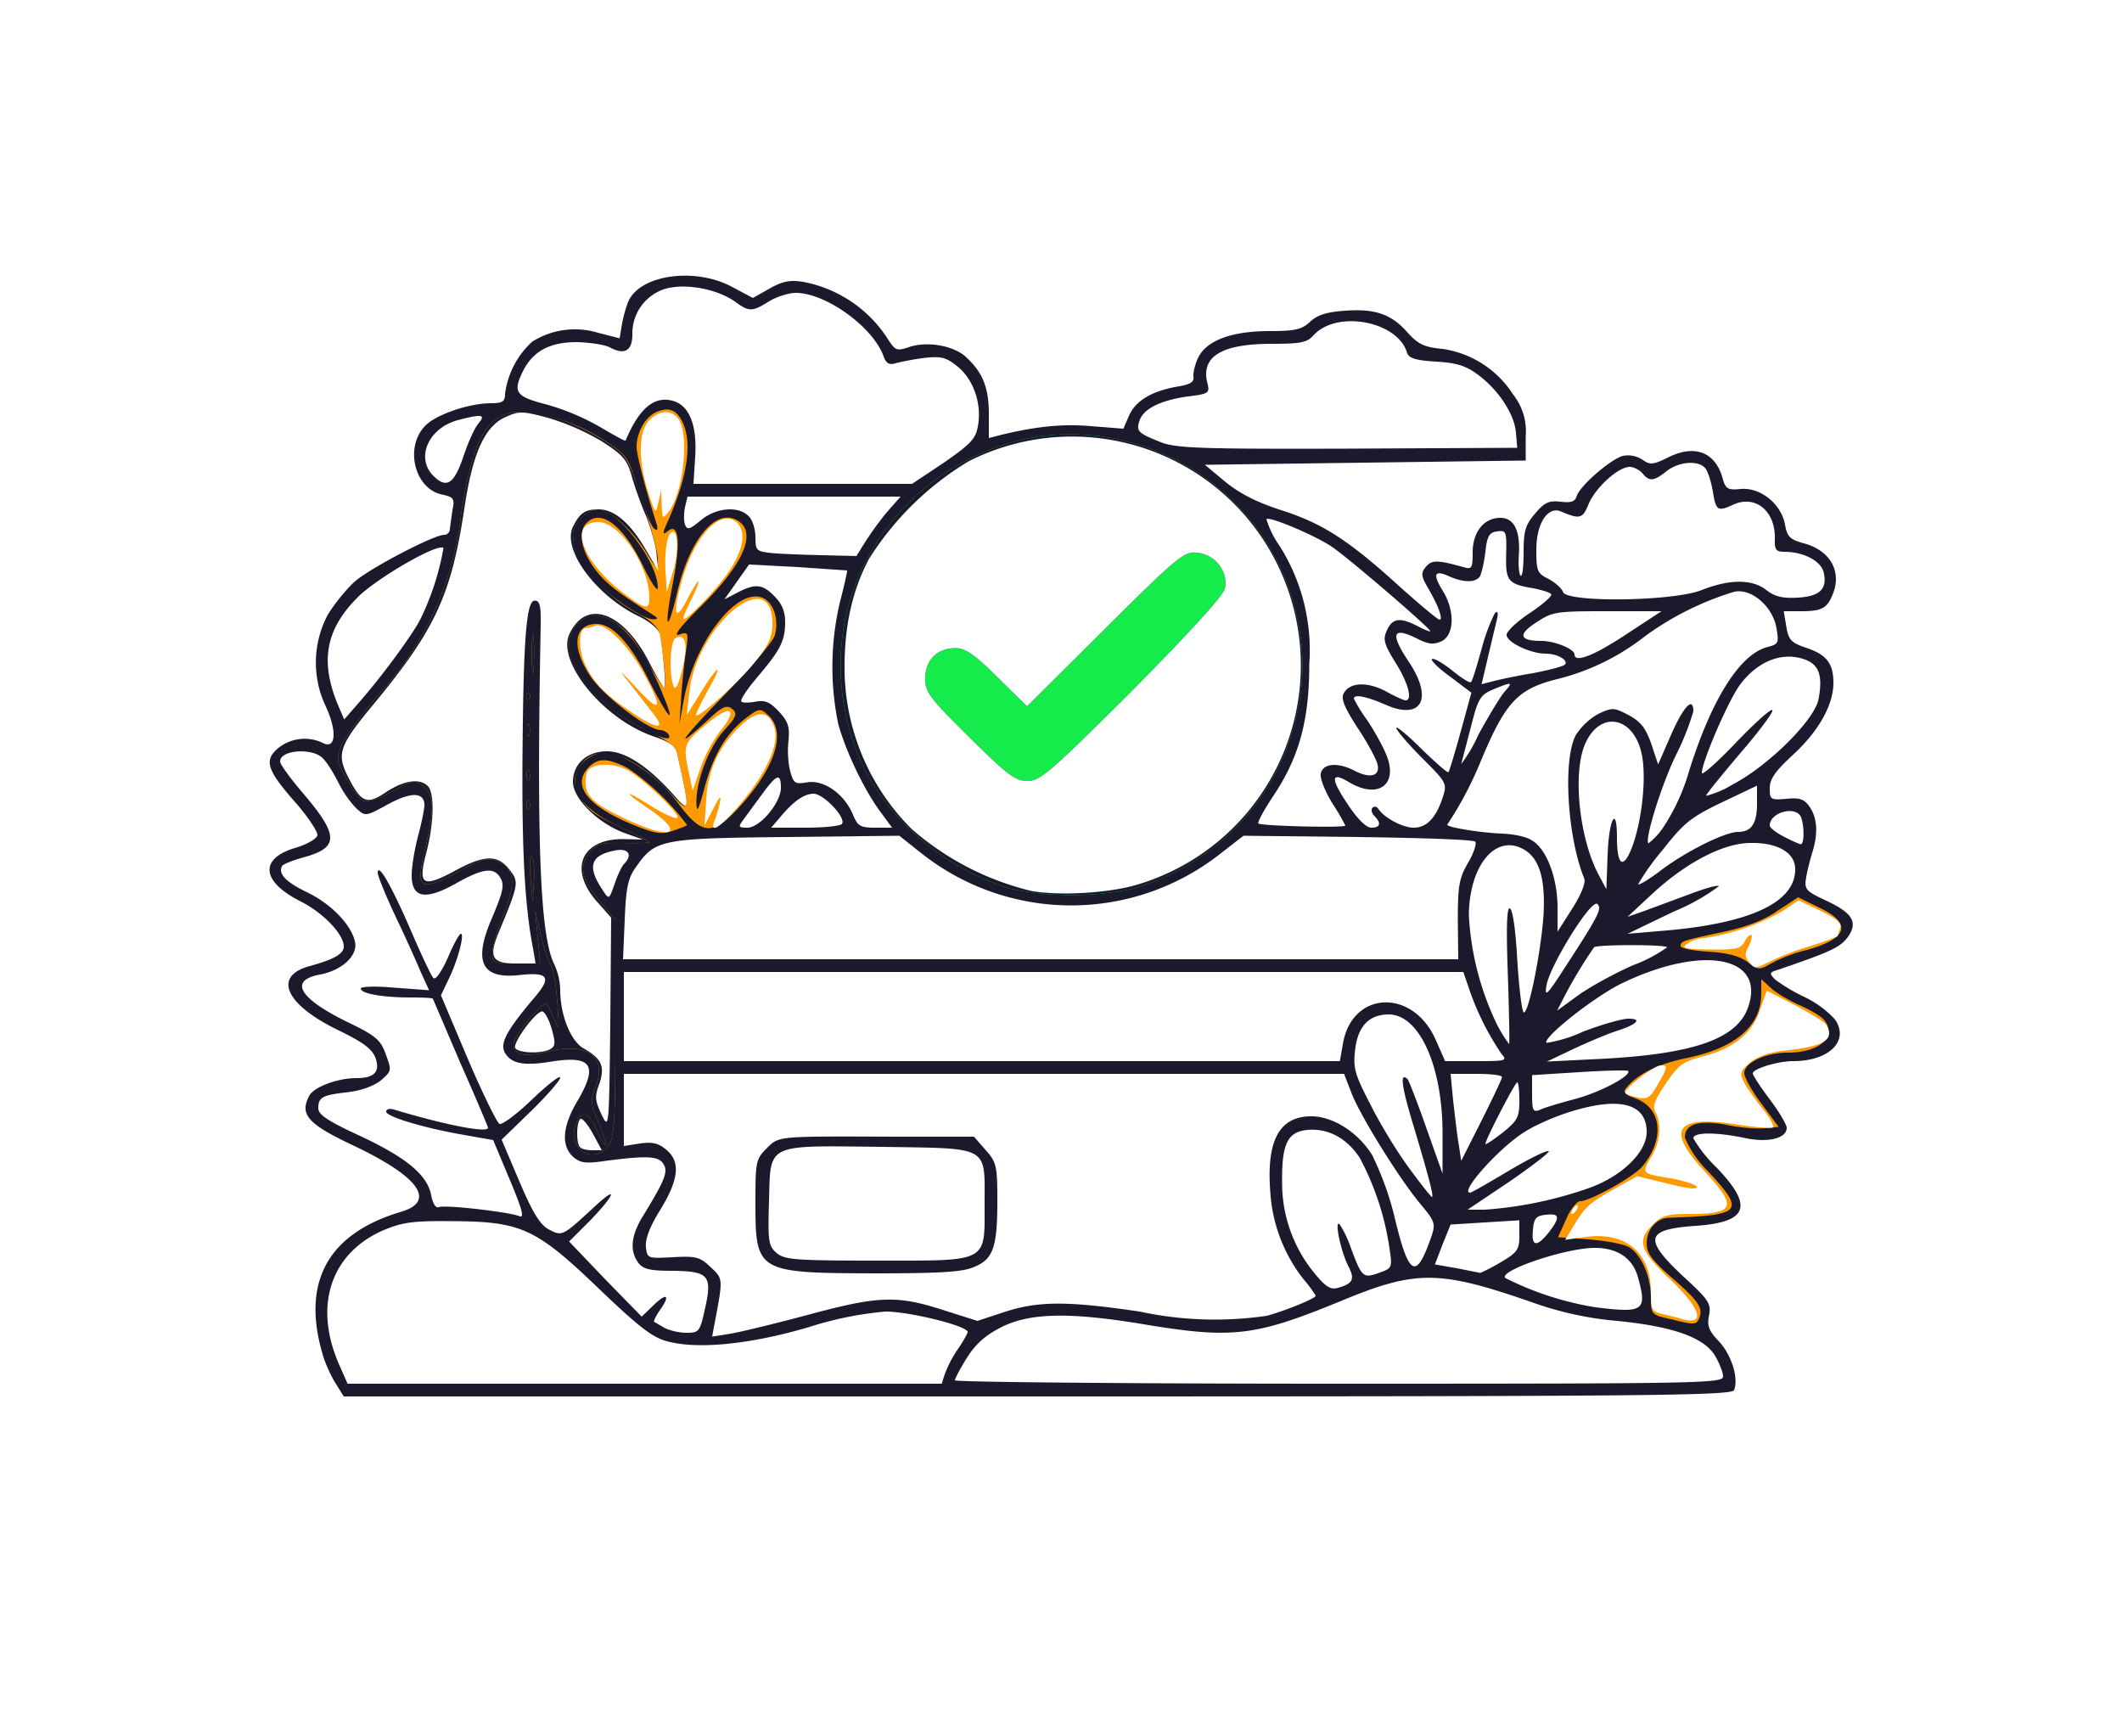 <svg viewBox="0 0 500 409" xmlns="http://www.w3.org/2000/svg"><rect x="0" y="0" width="500" height="409" fill="#808080" stroke="none"/><path d="M0 204.5V0h500v409H0V204.5z" fill="#1a1a2c"/><path d="M238.1 209.4a59 59 0 01-33.8-27 55.9 55.9 0 01-4.8-38.2 55.7 55.7 0 0145.4-41.4 54.8 54.8 0 0162 53.7 55.1 55.1 0 01-40.4 53 71.5 71.5 0 01-28.4-.1z" fill="#16eb4c"/><g fill="#1a1a2c"><path d="M0 204.5V0h500v409H0V204.5zm408.5 120.3c-1-4.6-3.2-8.6-5.4-9.8-1.5-.8-1.8-1.7-1.4-4.8.5-3.7.3-4.1-5.6-9.2-7.2-6.2-8.3-8.6-5.1-11.2 1.6-1.3 3.9-1.8 8.6-1.8 5.1 0 6.8-.4 8.4-2 1.1-1.1 2-2.5 2-3 0-.6-2.7-4-6.1-7.6-3.3-3.6-5.9-7-5.6-7.7.4-1.2 2.9-1.3 14.7-.6 8.2.5 8.8-1.1 3-8.3-3.9-5-4-5.2-2.3-6.9 1.1-1.1 4.6-2.2 9.3-2.8 5.1-.7 7.9-1.6 8.7-2.7 3-4.1.9-6.9-8.5-11.9-8.1-4.3-7.9-5.8.8-8.6 13.6-4.2 15.4-8.4 5.9-13.2l-5.6-2.8.9-4.7c2.1-10.9 2.1-12.9-.2-15.2-2.1-2.1-3.2-2.2-7.2-.5-1.5.6-1.8.1-1.8-3 0-3.2.7-4.3 4.7-7.9 6.4-5.6 10.3-12 10.3-16.9 0-5.3-1.4-7.5-5.8-8.6-3.4-1-3.8-1.5-4.8-5.6l-1-4.5h4.7c5.1 0 6.6-1.1 7.5-5.6.8-4-2.5-8.1-7.2-9-2-.4-3.7-1.2-3.9-1.8l-.9-3.8c-1-4.7-4.5-7-9.3-6.5-4.2.4-4.3.4-4.9-3-.8-4.5-4.3-6.7-9-6a14 14 0 00-5.3 2.1c-1.4 1.3-1.9 1.3-3.5 0-1.1-.8-3-1.4-4.3-1.4-2.6 0-9.9 6.1-10.8 9.1-.5 1.6-1.2 1.9-4 1.3-2.8-.5-3.8-.2-5.8 2-2.8 3.1-4 7.6-3.1 12.3.5 2.6.3 3.3-.9 3.3-1.3 0-1.7-1.4-1.9-6.2-.3-6.1-.4-6.3-3.2-6.6-3.8-.5-4.9.9-5.6 6.6-.5 5.1-.9 5.3-7.7 3.7-4.4-1-5.3 1.4-2.4 6.5 2.1 3.8 2.7 7 1.3 7-.4 0-4.8-3.7-9.7-8.2-13.3-12-20.6-16.4-33-19.8-2.3-.6-6.3-3.1-9.5-6l-5.5-5H359l.6-2.5c.8-3.2-1.9-10.5-5.3-14.6a25.9 25.9 0 00-15.5-8.3c-3.4-.2-5-1-7.8-3.8-6.4-6.4-15.8-7.4-21.9-2.3-2.5 2.2-3.9 2.5-10.4 2.5-11.2 0-16.7 2.9-16.7 8.9 0 2.6-.4 2.9-4.3 3.5-6 .9-10.6 4-11.3 7.5l-.6 2.9-10.2-.5c-7.7-.4-11.5-.2-15.8 1.1-7.9 2.3-8.1 2.2-7.4-1.8a17 17 0 00-4.9-15.4c-3.4-3.1-4.1-3.3-8.8-3-2.9.3-5.9.8-6.8 1.2-1.2.5-1.9-.1-2.9-2.4-2.8-6.7-14.4-14-22.3-14-1.6 0-4.5.9-6.3 2.1l-3.3 2-4.3-2.4c-7.9-4.5-18.2-4.2-22.5.7a18 18 0 00-2.8 6.6c-.7 4.1-.8 4.2-3.9 3.5-8.1-1.7-10.4-1.7-14.9.3a13.4 13.4 0 00-8.7 11.6l-.5 4.1-6.3.7c-10.5 1.2-15.8 5.7-14.8 12.7.7 4.4 3.2 7.1 6.9 7.1 2.8 0 2.9.2 2.3 3.1-.3 1.7-.6 4-.6 4.9 0 1.2-1.3 2.3-3.7 3.1a60 60 0 00-19.4 10.8 23.2 23.2 0 00-5.8 29.3c1.9 4 2.1 5.1 1.1 7.3-1 2.1-1.5 2.4-3.1 1.5-3.2-1.7-8.6-1.2-10.5.9-2.4 2.6-1.5 5 3.9 11.2 6.3 7 7.2 8.9 4.9 10.6-1 .7-2.4 1.3-3 1.3-2.3 0-6.3 2.2-6.9 3.8-.9 2.4 2.1 5.9 6.8 8 5 2.2 9.7 7.4 9.7 10.7 0 2.8-.9 3.5-7 5.5-3.4 1.1-4.6 2.1-4.8 3.8-.5 3.3 2.2 5.9 10.8 10.2 10.6 5.3 13.1 11.3 5.2 12.5-2.1.3-5.5 1.1-7.7 1.8-3.6 1.1-4 1.5-4 4.6 0 3.4.2 3.6 10.6 8.7 16.7 8.2 20.5 14.7 9.9 16.9-8.7 1.8-16 8.2-18.1 15.7a34.8 34.8 0 002.1 20.1l2.1 5.7h329.1l-.7-3.2z"/><path d="M81.6 326.3c-1.4-1.4-3.4-7-4.6-12.7a20.7 20.7 0 0112.5-24.2c9.5-4 26.2-3.5 36.4 1.2 4.5 2 8.2 4.9 15.2 12.2 5.5 5.5 11 10.3 13.4 11.3 8.8 3.9 17.9 3.3 37.2-2.5 12.3-3.7 18.4-4.1 27.8-1.6a42 42 0 018.8 2.9c.6.6.1 2.2-1.2 4a37.2 37.2 0 00-3.6 6.5L222 327h-69.8c-38.4 0-70.2-.3-70.6-.7zM224 325.8c0-2.8 6.5-11 10.7-13.5 6.4-3.7 14.6-4 33.8-1.3 20.9 3 28.1 2.6 40-2.4 18.3-7.7 19.4-8 29-8 8.2 0 10 .4 19.9 4.2a77 77 0 0023.8 5.7c8.9.9 14.3 2.1 17.5 3.6 4.7 2.3 8.3 6.9 8.3 10.7v2.2h-91.5c-68.9 0-91.5-.3-91.5-1.2z"/><path d="M155.1 312.8a70.8 70.8 0 01-13-11c-11.9-12.4-17.3-15.1-33.6-16.5-7-.5-7.5-.8-7.5-2.9 0-4.1-4.9-8.4-15.9-13.8-7.9-3.9-10.7-5.8-10.9-7.3-.4-2.7 1.7-3.9 8.3-4.8 5.6-.8 8.5-2.8 8.5-5.9-.1-3.4-3-6.2-10.5-9.9-11.7-5.8-13.4-9.7-5.1-11.8 5.6-1.4 8.1-3.9 7.2-7.3-.9-3.6-6-9.1-9.8-10.6-8.4-3.4-9-7-1.5-9.6 6.4-2.3 7-4.4 2.7-9.9l-5.9-7.8c-3.5-4.5-3.1-6.4 1.4-7.3 4.5-.8 7.1.8 9.9 6.4 1.3 2.6 3.4 5.6 4.6 6.7 2.1 1.9 2.2 1.9 7.5-.9 2.9-1.6 6-2.6 6.9-2.3 2 .8 2.1 5.5.1 14.1-.8 3.5-1.2 7.1-.9 8 1 2.5 5.7 1.9 10.5-1.4 9.8-6.6 13.8-1.9 8.4 9.8-4.6 9.9-3.3 12.2 6.7 12.2 5 0 6.8.4 6.8 1.3a31 31 0 01-5.5 7.7c-8.6 9.9-7.3 12.6 5.2 11.5 6.8-.6 8.1-.5 9.3 1 1.2 1.5 1 2.5-1.9 8.1-6.7 12.8-3.2 16.7 12 13.2 4.9-1.1 5.2-1.1 7.1 1.1 2.2 2.9 1.8 4.8-2.7 11.6-4.5 6.7-5 9-3 12.1 1.6 2.4 2 2.5 7.4 1.9 4.8-.5 6.1-.3 8.1 1.3 2.4 1.9 2.4 2 .9 8.3-1.3 6-1.6 6.4-4.4 6.7-1.7.1-5-.8-7.4-2z"/><path d="M167.4 312.4c.4-1.6.9-4.9 1.2-7.4.8-6.1-.8-7.4-10-8-6.9-.5-7.1-.6-7.4-3.3-.3-2.1.8-4.6 3.7-8.9 4.5-6.7 5.1-10.6 2.1-13.3-1.5-1.3-3-1.6-6.5-1.3l-4.6.6.3-9.2.3-9.1 85.2-.3 85.1-.2 3.2 6.7c5 10.8 16.8 28.3 19.1 28.3.5 0-1.3-2.8-3.9-6.2a110.6 110.6 0 01-15.7-26.7c-4.2-12.8 6-21.2 14.7-11.9 4.5 4.8 6.3 12.4 6.3 27 0 7.1.3 12.8.8 12.8 1.1 0 1.2-16.2.1-25.2l-.6-4.7 7.9-.4 7.8-.3-8-.2-8-.2-2.3-5.1c-3.5-7.5-10.6-10.9-16.3-7.9-2.5 1.4-4.9 6.2-4.9 10v3H145.9l.3-11.2.3-11.3 99.3-.3 99.2-.2.9 2.2 3.1 7.9c2 5.4 7.9 13.6 8 11.3 0-.6-.7-1.7-1.6-2.5-4.2-3.5-9.6-19.9-9.8-29.8-.1-9.1 2.5-15.8 7-17.7 4.1-1.7 7.6-.6 10.1 3.3 2.8 4.3 2.3 18.2-1 30.4-2.8 10-3.4 13.7-1.8 10.9 1.9-3.3 6.1-24.4 6.1-30.6 0-11.4-3.8-16.6-12.1-16.3a40 40 0 01-9.8-1.3c-4.9-1.3-5.2-1.5-3.5-2.8.9-.8 4.4-7.1 7.6-14 7.2-15.1 9.3-17.5 16.5-19.1a50 50 0 0021.5-10c17.4-11.5 25.4-13.6 30.2-7.8 1.6 1.9 2.6 4.3 2.6 6.3 0 2.9-.7 3.7-4.8 6.3-3.9 2.4-5.5 4.4-8.9 10.9-4.1 7.8-9 22-8 23 .3.3 1.7-3.2 3.2-7.8 6.4-19.3 12.3-26.8 21.3-26.8 10.2 0 11 9.6 1.6 20-4.5 5-9.8 8.7-19.1 13.5-3.7 1.9-6 3.5-5.1 3.5.9 0 4.6-1.6 8.2-3.5 3.7-1.9 6.8-3.5 7.1-3.5.7 0 .6 7-.1 9.8-.4 1.4-1.6 2.4-3.3 2.8a34 34 0 00-14 5.2 110.4 110.4 0 00-18.1 15.5c0 .4 3.7-2.4 8.3-6.2 11.5-9.7 18.2-13.1 25.8-13.1 5 0 6.4.4 8.4 2.5 1.4 1.3 2.5 3.1 2.5 4 0 9.2-15.5 15.5-37.9 15.5-7 0-9.2.3-8.4 1.1.7.7 4 1 8.7.7 5.3-.2 7.6 0 7.6.8 0 1.7-1.9 2.9-7.4 4.8a61.4 61.4 0 00-21.6 14.2c-6.2 6.7-4.7 6.7 2.2-.1a50.8 50.8 0 0134-15.5c8.8 0 11.8 2 11.8 7.8 0 4.8-2.2 8.4-6.8 11-5.4 3-10.9 4-28.7 5.2-20.9 1.4-18.9.6-18.6 7.6l.2 5.9-6.6 5.8a28.3 28.3 0 00-6.5 7.2c0 .8 1.8-.5 4.1-3a40 40 0 0129.2-13.6c7-.1 9.7 1.7 9.7 6.7 0 9-16.8 17.5-37.7 19.1-4.5.3-8 .9-7.8 1.3.2.4 3.9.5 8 .2l7.6-.5-.3 4.4c-.3 3.9-.7 4.6-4.3 6.7-3.4 1.9-4.8 2.2-9.5 1.6-3-.3-7.5-.6-10-.5l-4.6.1-1.6-8.6c-1.9-10.2-6.7-20.5-10.8-23.4a17.9 17.9 0 00-6.4-2.7c-9-1.4-12.1 2.9-11.4 16.2.5 8.6 3.5 16.3 8.5 21.7 1.4 1.4 2.2 3.1 1.9 3.7-.4.5-3.2 2-6.4 3.2-7.6 3-21.7 3-41 0-15.4-2.3-21.6-2-28.3 1.5-3.1 1.5-3.6 1.5-12.1-1.1a50.6 50.6 0 00-34.3 1.5c-5.5 1.7-12.7 3.4-15.9 3.7l-5.9.6.7-2.9zm64.1-15.9c2.3-2.2 2.5-3.1 2.5-12.9v-10.4l-3.1-2.7-3.2-2.6-22.4.3c-27.8.4-26.3-.5-26.3 15.8 0 15.6-1.1 15 27.7 15h22.4l2.4-2.5zM376 206.7c-5.3-11.2-6.5-27.2-2.6-33.2 3.6-5.5 11.4-4.8 13.6 1.1 2.4 6.1.7 20.1-3.4 29.7-.9 2-1.4 3.7-1.1 3.7 1.3 0 5.3-10.9 6.5-17.5 2.3-13-1.5-22.5-9-22.5-3.7 0-7.6 3.3-9.1 7.7-2 6.1-1.3 17.3 1.6 26 2.2 6.5 4.8 11.3 6.1 11.3.2 0-1-2.8-2.6-6.3z"/><path d="M185 297.3c-4.4-1.7-5-3.3-5-13.5 0-14.5-1.3-13.8 26.5-13.8 27.7 0 26.5-.6 26.5 13.4 0 14.6 1 14.1-25.2 14.3-11.7.1-22-.1-22.8-.4zM393.3 310.8c-4-.8-4.3-1.2-4.3-4.1 0-5.5-2-10.6-4.7-12.5-1.7-1-5.5-1.9-10-2.2l-7.2-.5 1.8-4c1.5-3.4 2.6-4.3 7.1-5.9 3-1.1 7.1-3.7 9.6-6.1 3.9-3.7 4.4-4.7 4.4-8.6 0-5.5-.8-6.7-5.2-8.3l-3.6-1.2 4-3.4c3-2.5 5.6-3.6 9.7-4.2 8.6-1.3 15.8-5.2 18.1-9.8 1.1-2.2 2-5.1 2-6.6 0-2.5.1-2.6 1.8-1.2.9.9 3.7 2.6 6.2 3.8 6.1 3 8 4.9 8 7.7s-3.2 4.3-9 4.3c-6.3 0-10.9 2.4-11 5.6 0 .6 1.9 3.5 4.2 6.4 4.7 5.9 4.1 7.4-2.7 6.2a66 66 0 00-9.5-.7c-4.9 0-5.5.2-5.8 2.3-.2 1.6 1.2 3.9 5.2 8 3.1 3.3 5.6 6.6 5.6 7.5 0 2.5-3.3 3.7-10.3 3.7-4.9 0-6.8.4-8 1.8-3.2 3.5-2.1 6.2 4.9 12.7 4.6 4.3 6.5 6.7 6.2 8.1-.4 2.3-1.9 2.5-7.5 1.2z"/><path d="M372.5 308.3c-3.7-.8-12-3.6-16.5-5.5l-4.5-2 4.5-2.3c2.5-1.2 7.7-3 11.7-4 11.5-2.8 17.6-.6 19.3 7 1.5 6.6.8 7.5-6.3 7.4-3.4-.1-7.1-.3-8.2-.6zM310 301.3c-10.2-11.6-12.3-33.7-3.5-35.9 9.3-2.3 17.5 7.6 21.1 25.4.9 4.6 1.4 8.4 1.3 8.5l-6.4 2.3-7.6 2.8c-1.1.5-2.6-.4-4.9-3.1zM360 290.7c0-4.6 1.1-5.6 6.3-5.7 3.3 0-.1 6.7-4.5 9.1-1.6.9-1.8.5-1.8-3.4zM136 270.5c-1.7-2-.7-6.4 2.5-11 2.4-3.7 3.2-7.9 1.7-10.1-1.3-1.9-5.6-2.4-11.4-1.3-4.5.9-6.1.9-7.3-.1-1.9-1.6-.7-3.9 5.1-10.2 2.8-3 4.4-5.6 4.4-7.3 0-2.8-.2-2.8-7.6-2.5-3.6.1-5.6-.3-6.7-1.4-1.7-1.8-1.7-1.8 2-11.8 2.5-6.4 2.5-6.8.9-9.3-2.3-3.5-6.7-3.3-12.8.6-7.8 5-9.1 3.2-6.2-8.6 1.8-7.1 1.3-10.9-1.5-12.5-1.5-.7-3.2-.3-7.5 2l-5.5 3-1.9-2.1a26.2 26.2 0 01-3.7-5.9c-1.7-3.9-1.7-3.9.8-8.2 1.4-2.4 4.9-7 7.8-10.3a76.7 76.7 0 0019.4-42.3c2.5-16.6 4.6-21.2 10.8-23.7 3.7-1.5 4.4-1.5 10.7.4a67 67 0 0112.7 6c5.4 3.6 6 4.5 7.3 9.3 1.6 6.4 3.9 12.2 4.6 11.5.3-.2-.7-4-2.2-8.3-3.1-9.4-2.9-15.8.6-18.6 5-4.1 9-.6 9 7.8 0 5-1 8.6-4.5 16.9-1.3 3.1-1.4 3.7-.3 2.7 3.2-2.6 3.6 1.5 1.3 12.7-.9 4-1.4 7.9-1.2 8.5.2.6 1.1-2.2 2-6.2 2.1-9 4.2-13.6 7.5-16.2 3-2.4 7.7-2.6 8.6-.4 2 5.1-2 12.1-11.8 21-3.6 3.3-5.2 5.3-4 5 2.9-.9 3.7 2.3 1.8 7.6-.8 2.2-1.3 6.1-1.3 8.7l.1 4.6.9-6c1.1-7.6 4.7-15 9.6-19.6 5-4.8 7.6-5.6 10.2-3 4.8 4.8 1.8 10.9-11.7 24-7.9 7.6-9.1 9.7-1.5 2.7 2.7-2.4 3.5-2.7 4.7-1.6 1.4 1.1 1.1 1.7-1.9 5.3a29 29 0 00-6.4 17.1c.1 2.2.5 1.2 1.5-3.1 1.4-6.6 3.1-10 7.3-14.6 3.6-4 5.7-5 8-3.8 4.9 2.7 2.4 11.9-6 21.8-6.4 7.6-8.3 7.4-17.3-2.3-7.8-8.2-12.9-11-17.5-9.2-3.2 1.2-4.1 2.5-4.1 6.4 0 4.1 4.9 8.5 11.9 10.9 6.4 2.1 6.8 4 .7 3.1-10.4-1.6-13.8 4.9-7.1 13.7l3.5 4.6v26.3c0 19.2-.3 26.7-1.2 27.6-1.7 1.7-6.3 1.5-7.8-.3zm21.5-97.5a45.8 45.8 0 01-18.5-13.1c-4.8-6.7-3.8-12.9 2-12.9 3.6 0 7.9 4.9 12.9 14.5 2.3 4.4 3.9 6.9 3.5 5.5a59.2 59.2 0 00-10.1-18.2c-4.3-4.1-7.7-4.5-10.7-1.4-1.5 1.4-2.6 3.3-2.6 4.2 0 3.4 4.2 10.4 8.3 14 5.5 4.7 17 10.4 15.2 7.4zm-2.5-27.5a16 16 0 00-4-2.5c-12.6-6.4-19.6-21-10-21 3.7 0 9.3 6.4 11.7 13.4 1 2.9 1.9 4.4 2.1 3.4.8-4.1-6.8-16.1-11.5-17.9-3-1.1-6.9.4-7.8 3.1-1.1 3.6 2.2 10.6 7.1 14.9 5.3 4.6 12.4 8.4 12.4 6.6zM360 258c0-3.2.5-5.2 1.3-5.4.6-.3 6.6-.7 13.2-1l12-.5-4 3.4a18 18 0 01-8 4.1c-2.2.3-6.2 1.5-9 2.5a62 62 0 01-5.2 1.9c-.2 0-.3-2.3-.3-5zM412.2 227.5c-2.6-2.7-9.2-4.1-14.2-3-2.5.5-3.1.4-2.8-.6.6-1.9 4.7-3.9 7.9-3.9 3.8 0 11.9-2.9 16.4-6l4-2.6 5.2 2.2c2.8 1.3 5.4 2.8 5.9 3.5 1.2 1.9-3.9 5.5-10.3 7.4-3.2.9-6.7 2.5-7.8 3.5-2 1.8-2.1 1.8-4.3-.5z"/><path d="M146 218.7c0-10.3 2.5-16 8.6-19.4 3.8-2.2 4.8-2.3 31.2-2.3h27.3l5.2 3.9a53 53 0 0034.2 11.5 53 53 0 0034.2-11.5l5.2-3.9h27.3c15 0 27.9.4 28.6.9 1.1.7.9 1.7-1 5.2-2 3.8-2.3 5.8-2.3 14.2l.1 9.7H146v-8.3z"/><path d="M141.1 209.6c-3.9-6.2-2-9.6 5.2-9.6h3.4l-2.3 4.7a22 22 0 00-2.4 6.5c0 2.8-1.6 2.2-3.9-1.6zM238.1 209.4a59 59 0 01-33.8-27 55.9 55.9 0 01-4.8-38.2 55.7 55.7 0 0145.4-41.4 54.8 54.8 0 0162 53.7 55.1 55.1 0 01-40.4 53 71.5 71.5 0 01-28.4-.1zm28.6-46.6c13.9-14.1 21.4-22.3 21.9-24.1.9-4-2.2-8.1-6.6-8.5-3-.3-4.5.9-21.6 17.9L242 166.4l-6.9-6.8c-5.6-5.5-7.6-6.9-10-6.9-4.3 0-7.1 2.8-7.1 7.2 0 3.2 1.1 4.6 10.4 13.8 9 8.9 10.8 10.3 13.7 10.3 3 0 5.4-2.1 24.6-21.2zM420.2 198c-4.6-2.5-4.7-2.6-2.8-5.5 3.3-5 9.2-2.1 8.4 4.2-.4 3.3-1.4 3.5-5.6 1.3zM148.5 194.4c-9.4-3.7-13.8-9.9-9.9-13.8 3.7-3.8 9.4-1.4 17.9 7.5l6 6.3-3 1.2c-3.8 1.7-3.9 1.7-11-1.2zM173 194.4c0-.4 1.6-2.4 3.5-4.6 2-2.1 4.1-5 4.7-6.4 1.5-3.3 2.6-3 3.4 1.1.9 4.8-3.5 10.3-8.3 10.4-1.8.1-3.3-.2-3.3-.5zM185.2 190.5c2.6-2.5 5.4-4.5 6.2-4.5 2.3 0 7.6 5 7.6 7.1 0 1.7-.8 1.9-9.2 1.9h-9.3l4.7-4.5z"/><path d="M200.4 192.5c-.3-1.4-2-3.7-3.7-5.1-2.5-2.1-3.7-2.5-6.8-2-3.6.6-3.8.4-4.5-2.7-.4-1.7-.7-5.3-.5-7.9.3-6.3-2.4-9.3-7.5-8.3-5 .9-5.2-1.3-.4-6.3 7.1-7.5 8.9-13.6 5.6-18.6-2.9-4.5-7-3.6-13.3 2.9-2.9 3-5.6 5.5-5.8 5.5-1.6 0 .1-3.1 3.5-6.5 2.2-2.2 5.2-5.7 6.7-7.8l2.6-3.8 12.1.7 12.4.9c.2.2-.7 3.5-1.9 7.5a44.7 44.7 0 00-1.7 18.3 47.1 47.1 0 009.4 29.3l4.4 6.4h-5c-4.5 0-5-.3-5.6-2.5zM297.4 190.1a55.8 55.8 0 004.5-59 76.7 76.7 0 00-4.5-7.8c-1.5-2.2-1.5-2.3.2-2.3 2.9.1 12.5 4.3 17.4 7.7 5.2 3.6 24.2 20.5 23.6 21-.2.2-2.2-.4-4.5-1.3-7.6-3-9.4.7-4.1 8.6 5 7.5 3.7 10.4-3 7-4.8-2.4-9.3-2.3-9.8.2-.2.9 1.5 4.3 3.6 7.6 3.7 5.4 4.6 7.7 4.3 11-.1 1.7-2.6 1.5-6.7-.7-6.8-3.7-8.5 0-3.4 7.4 1.7 2.4 3 4.6 3 4.9 0 .3-5.4.6-12.1.6h-12.1l3.6-4.9z"/><path d="M316.6 189.3c-2-3.2-3.6-6.1-3.6-6.5 0-1.3 2.4-.9 6.4 1.2 3 1.5 4.3 1.7 5.9.9 2.8-1.6 1.7-6.4-3.2-14-5.4-8.3-4.3-9.9 4.3-5.8 2.4 1.2 5.1 1.9 6 1.6 2.2-.9 2-5.6-.5-9.2-2.6-3.9-4.1-7.4-3.4-8.5.3-.5 2.5-.2 4.9.7 2.4.9 5 1.3 5.9 1 3-1.1 3.1-5.3.3-10.6-1.4-2.8-2.2-5.2-1.7-5.5.4-.3 2.4 0 4.3.6 5.1 1.5 6.8.6 6.8-3.7 0-4.6 1.5-7.5 4-7.5 2.3 0 3.3 2.8 2.5 7.2-.7 4.4.3 5.7 5.6 6.6 6.2 1.1 6.2 3.2-.1 7.1-6.2 3.8-6.4 6.2-.5 7.4 7.2 1.5 9 2.2 9 3.7 0 .9-1.9 1.9-5.3 2.6-8.2 1.9-11.3 5.7-18.7 23.4-1.5 3.6-4.1 8-5.8 9.8-3 3.1-3.3 3.2-11.3 3.2h-8.2l-3.6-5.7zM78.8 165.3c-4.5-10.3-1.8-20 7.7-27.8 4.8-3.9 18-10.4 19-9.3.9.8-2.6 11.1-6.1 17.9a127.2 127.2 0 01-18 23.9 15 15 0 01-2.6-4.7z"/><path d="M370.9 154.9c-1-1.4-3.4-2.4-7.4-3.2-3.3-.7-5.9-1.6-5.9-2.2.1-.5 2.2-2.3 4.7-3.8 4.4-2.7 4.8-2.8 17.8-2.5l13.2.3-8.4 5.6c-12.2 8.2-12.4 8.3-14 5.8zM376.1 141.3c-5.1-.3-7.8-.9-8.5-1.9-.6-.8-2.3-2-3.6-2.7-2.1-1-2.5-2.1-2.8-6.2-.3-6.3 1.5-9.9 5.1-10.3 1.6-.2 3.5.2 4.2.8 1.2 1 1.7.7 2.5-1.6 1.4-3.6 5.8-8.3 8.8-9.5 1.7-.7 3.2-.4 5.2.8 2.7 1.5 3.1 1.5 4.7.1 2.5-2.2 7-3 9.3-1.8 1.2.6 2.5 2.9 3.1 5.6.9 3.3 1.6 4.4 2.6 4 5-1.9 6.3-1.8 9.3 1.2 2.2 2.2 3 4 3 6.5 0 3.1.3 3.4 3.1 3.5 4.9.1 7.9 2.7 7.9 6.7 0 3.9-1.5 5-7 5.4-2.5.1-4.5-.5-6.4-2-3.6-2.8-9.7-2.8-16.1 0-4.8 2.1-6.2 2.2-24.4 1.4zM185.5 131.3c-7.8-.7-8.5-1-8.5-4.7s-2.1-6.6-4.8-6.6c-2.3 0-8.1 3.7-8.8 5.5-1 2.5-2.3 1.7-2.9-1.9-.4-1.9-.2-4.3.4-5.5 1.1-2.1 1.8-2.1 26.6-2.1 14 0 25.5.4 25.5.8 0 .5-1 1.7-2.1 2.8-1.2 1-3.7 4.3-5.6 7.2l-3.4 5.2-6.2-.2-10.2-.5zM103.1 113.7c-4.5-2.2-4.7-9.1-.4-12.9 1.8-1.7 11.3-4.1 12.2-3.2.2.2-.4 1.3-1.4 2.4a32 32 0 00-3.9 8.1 20.6 20.6 0 01-3.1 6.6c-.6.1-2.1-.3-3.4-1zM163.2 107.6c.2-9-1.6-12.6-6.3-12.6-3.6 0-7.9 4.2-7.9 7.6 0 3.1-.9 3-6.7-.6-5.5-3.4-15.1-7-18.8-7-1.8 0-2.5-.5-2.5-2 0-3.9 2.9-9 6.2-11 4-2.4 12.2-2.7 17.3-.6 3.4 1.4 3.5 1.4 3.5-.7 0-1.2.5-3.9 1.1-6 2.1-7.8 12.6-10.1 22.6-5l5.3 2.6 4.6-2.2c4.1-2.1 5-2.2 9.2-1.1 2.6.6 6.1 2 7.9 3.1 4.1 2.6 9.1 8.3 9.9 11.4.7 2.9 1 2.9 4.4 1 8.5-4.9 18 2.1 18 13.2 0 6.1-.7 7-10.5 13.4l-6 3.9h-51.4l.1-7.4zM272.5 104.7c-2.7-1.2-5.2-2.2-5.4-2.4-.2-.1.2-1.6.9-3.2 1.4-3.4 5.4-5.6 12.2-6.5 4.6-.7 4.7-.8 3.6-3.2-1-2.2-.8-2.9 2-5.7 3.1-3.1 3.6-3.2 12.3-3.4 8-.2 9.3-.5 12-2.8 5.9-4.9 18.4-2.4 21.4 4.3.8 1.9 1.8 2.2 6 2.2 9.7 0 20.5 10.2 20.5 19.2v3.8l-40.2-.1c-38.7-.1-40.5-.2-45.3-2.2z"/></g><g fill="#f90"><path d="M393.3 310.7c-4.1-.9-4.3-1.1-4.3-4.9 0-5.1-2.3-10.3-5.2-12-1.2-.7-5.5-1.5-9.5-1.8l-7.2-.5 1.9-4.2c1-2.4 2.6-4.3 3.3-4.3 2.4 0 12.7-5.8 14.7-8.2 5.3-6.4 4.6-13.7-1.6-16-2.6-.9-3.1-1.5-2.2-2.5 2.7-3.3 7.4-5.6 14.1-7 11.7-2.4 17.7-7.6 17.7-15.2v-3.4l2.3 2.1c1.2 1.1 4.2 2.9 6.7 4s5.1 2.6 5.8 3.5c3.2 3.9-1 7.7-8.6 7.7-5.2 0-10.2 2.4-10.2 4.8 0 1 1.8 4.3 4.1 7.3l4 5.4-3.3.3c-1.8.2-5.9-.1-9-.8-6.5-1.2-9.8-.2-9.8 3a24 24 0 005.5 8c8.8 9.5 8.1 10.3-9.2 10.9-3 .1-5.3 2.7-5.3 6.1 0 2.2 1.3 4 5.9 8 6.3 5.5 7.4 7.1 6.5 9.5-.7 1.7-1.1 1.7-7.1.2zM135.8 269.5c-.8-1.9-.8-3.1.1-5.1 1.4-3.1 3.1-2.2 5.1 2.7.7 1.6 1.4 2.8 1.7 2.6.2-.2-.6-2.6-1.7-5.3-1.7-3.8-1.9-5.3-1.1-7.2 3.7-8.1-1.1-12-11.4-9.3-4.8 1.2-7.5.6-7.5-1.8 0-2 6.9-10.5 7.9-9.6l1.8 3.8c1 2.8 1.1 2.2.6-4.3-.3-4.1-1-8.1-1.6-8.8-.5-.7-1.6-3.8-2.3-7l-1.3-5.7.6 6.3.6 6.2h-5.7c-5.3 0-5.6-.1-5.6-2.5 0-1.3 1.2-5.3 2.6-8.9 3.1-7.5 2.7-11.1-1.4-12.7-2.3-1-3.6-.6-9.5 2.6-8.6 4.6-9.7 4-7.8-4.3 2.5-10.5 2.5-13.5.1-15.7-2.1-1.9-2.2-1.9-7.5.9-2.9 1.6-5.9 2.6-6.8 2.3-.8-.3-2.6-2.6-4-5.2-2.4-4.3-2.5-4.9-1.3-7.8.7-1.8 4.6-7 8.5-11.7a74.4 74.4 0 0019.7-42.5c2.9-18.8 6.3-24.5 14.5-24.5a43 43 0 0119.8 7.1c4.9 3.2 5.2 3.8 7.6 11.6 1.4 4.5 3 8.5 3.7 8.9.7.5.9.1.5-1.2-2.6-8.1-4.7-16.2-4.7-18.1 0-3.4 2-7 4.6-8.2 3-1.3 4.8-.6 6.3 2.5 2.2 4.9 1.1 12.6-3.4 22.9-1.5 3.3-1.5 3.7-.1 2.6 2.6-2.1 3 2.9 1.1 12.5-2.1 10.8-1.3 12.1 1.1 1.8 3-12.6 9.2-19.9 14.3-16.7 4.5 2.8 1.3 10.2-8.8 20.2-4.8 4.7-6.6 7.1-5.1 6.6 2.2-.7 2.3-.6 1.6 4.1-.4 2.7-.9 7.6-1.1 10.9l-.4 6 1-5.5c2.5-13.9 12.9-27.2 18.9-24 2.4 1.3 3.5 5 2.6 8.6-.4 1.5-5.5 7.5-11.3 13.5-10.6 10.9-13.2 14.5-4.8 6.8 3.7-3.5 4.7-3.9 6-2.9 1.3 1.1 1.1 1.8-1.9 5.1-3.6 4-6.7 12.1-6.5 17.3.1 2.3.5 1.3 1.8-3.4 2-7.8 5.1-13.1 9.7-16.7 3.3-2.5 3.5-2.5 5.4-.8 4.3 3.9 1.8 12.1-6.5 21.3-6.5 7.2-9 7.1-14.6-.4a36.1 36.1 0 00-15.4-12c-3.2-.8-7.4 1.3-8.5 4.2-1.9 4.8 1.2 8.9 9.6 13 4.1 1.9 7.4 3.7 7.4 3.8 0 .2-2.7.3-6.1.2-5.3-.1-6.3.2-8 2.3-2.6 3.2-1.9 6.2 2.7 11.8l3.4 4.1v25.4c0 21.3-.2 25.7-1.6 27.6-2.1 3.1-6.1 2.9-7.6-.3zm-10.5-67.6c-.4-.4-.6 1.8-.3 4.9l.5 5.7.3-4.9c.2-2.7 0-5.2-.5-5.7zm-.6-13.1c-.3-.8-.6-.5-.6.6-.1 1.1.2 1.7.5 1.3.3-.3.4-1.2.1-1.9zm0-7c-.3-.8-.6-.5-.6.6-.1 1.1.2 1.7.5 1.3.3-.3.4-1.2.1-1.9zm0-11c-.3-.7-.5-.2-.5 1.2s.2 1.9.5 1.3c.2-.7.2-1.9 0-2.5zm32.8 2.2c-.3-.5-1.2-1-1.9-1-2.9 0-13.6-8.2-16.5-12.7-4.6-6.9-3.9-12.3 1.5-12.3 3.7 0 7.9 4.5 12.4 13.5 4.6 9 6.3 10.7 3.3 3.4-6.2-15.6-14.6-22.6-20.3-16.9-5.5 5.5 1.2 16.9 14 23.9 5.5 3.1 8.6 3.9 7.5 2.1zm-32.8-9.7c-.4-.3-.7 0-.7.7s.3 1 .7.7c.3-.4.3-1 0-1.4zm1-13c-.2-2.1-.4-.4-.4 3.7 0 4.1.2 5.8.4 3.8a47 47 0 000-7.5zm27.9-5.6c-9.1-5.8-11.2-7.6-13.7-11-3-4.2-3.7-8.5-1.7-10.5 3.4-3.4 8.6.5 13.3 10.1 1.9 4 3.5 6.3 3.5 5.2 0-6.1-9.4-18.5-14-18.5-2.6 0-6 3.4-6 5.9 0 3.4 2 7.5 5.3 11 3.8 4 11.5 9.1 13.6 9 1.3 0 1.2-.3-.3-1.2zM411.7 226.6c-1.9-1.4-4.7-2.1-9.2-2.4-3.6-.2-6.5-.8-6.5-1.3 0-1.2.5-1.3 10.3-3.4 5.1-1.1 9.4-2.7 12.5-4.9l4.9-3.2 5.1 2.5c7.9 3.8 6.5 7.4-3.8 10.1-2.5.6-5.9 2-7.5 2.9-3 1.7-3.2 1.7-5.8-.3z"/><path d="M149.4 194.4c-10.7-4.3-14.7-9.2-10.9-13.4 2.3-2.5 4.5-2.5 9.3-.1a57.4 57.4 0 0114.1 13.5c-.2.2-1.8.8-3.5 1.4-2.6.8-4.1.6-9-1.4z"/></g><g fill="#1a1a2c"><path d="M155.5 312.6c-3.3-1.5-8-5.5-13.7-11.4-11.8-12.3-20.4-16.2-35.4-16.2-5.3 0-5.4-.1-5.4-2.9 0-4.3-5.1-8.8-15.5-13.6-5-2.3-9.6-5-10.4-5.9-2.2-2.6.9-5.2 6.9-5.9 6.8-.8 9-2.2 9-5.5 0-4.4-2.7-7.1-10.5-10.7-7-3.2-11.4-7.2-10.1-9.4.4-.5 2.1-1.3 3.9-1.6 1.7-.4 4.4-1.4 6-2.1 5.9-3.1 1.5-11.9-8.5-17-2.7-1.4-5.1-3.1-5.5-4-.8-2.1 1.3-4.2 5-5 7.4-1.5 7.5-4.9.2-13.4-6.1-7.2-6.7-9.5-3-11.2 4.3-2 7.4 0 11.4 7.2 4.3 7.7 6.4 8.4 12.2 4.5 7.5-4.9 9.3-1.9 6.4 11.2-.9 4.1-1.4 8.1-1.1 8.9.9 2.3 5.4 1.6 11.6-1.8 4.8-2.7 6.3-3.1 7.7-2.2 2.7 1.7 2.7 4.6-.1 11.3-4.6 10.7-3.4 13.1 6 13.1 3.5 0 6.5.4 6.8.9.4.5-1.3 3.3-3.6 6.1-6.9 8.4-7.1 8.8-6.4 11.6l.7 2.7 8.8-.7c7.5-.6 9-.5 10.1 1 1.3 1.4.9 2.5-2.5 8.9-3.4 6.5-3.8 7.6-2.7 9.9 2 4.4 5 5.1 13.1 3.1 5.7-1.4 7.4-1.5 8.6-.5 2.4 2 1.7 6.2-2 12-4.6 7.1-5.1 9.4-3 12.6 1.6 2.5 2 2.6 7.6 2 5-.6 6.1-.4 7.9 1.4 2.4 2.4 2.4 2.7.4 9.6-1.8 6.4-3.1 6.7-10.9 3z"/><path d="M167.5 312.8a55 55 0 001.2-7.3c.7-7-1.2-8.6-10.4-8.8-6.6-.2-6.8-.3-7.1-2.8-.2-1.8 1.1-4.8 3.7-8.9 6.5-10 5.1-15.4-3.8-14.8l-4.6.2-.3-6.9c-.2-3.8 0-8 .3-9.2l.5-2.3h169.8l1.7 4.3c2.5 6.2 10.3 19.1 15.9 26 4.8 6 4.8 6 3.6 10.1-1.5 5.2-2.7 6.6-5.4 6.6-2 0-2.4-.8-3.5-7.6-2.6-15.5-8.5-25.1-16.8-27.3-8.7-2.4-12.3 1.6-12.3 13.6 0 9.7 1.9 15.7 7.4 23.2l3.7 5-3.3 1.4c-11.8 4.9-19.1 5.2-43.2 1.7-14-2-16.7-2.2-22-1.1-3.4.7-7.2 1.9-8.4 2.8-2.2 1.3-3.1 1.2-10.9-1.2-11.2-3.6-19.9-3.1-37.2 1.9-6.9 2-14 3.6-15.9 3.6-3.1 0-3.4-.2-2.7-2.2zm63.9-15.9c2.5-2 2.6-2.4 2.6-13s-.1-11.1-2.6-13.4c-2.7-2.5-2.7-2.5-25-2.5-22.1 0-22.3 0-25.1 2.4-2.7 2.4-2.8 2.7-2.8 12.9 0 9.8.2 10.7 2.4 13.1l2.4 2.6H206c21.5 0 22.9-.1 25.4-2.1zM342 299.1c-4.9-.7-5.2-1.3-2.5-7.8 1.2-2.8 1.9-3.3 4.7-3.3 1.8 0 5.7-.3 8.6-.6l5.2-.7v4.6c0 4.2-.2 4.6-4 6.6-4.2 2.2-4.5 2.2-12 1.2zM344.9 284.6c1.2-1.4 1.2-1.6-.3-1-2.5 1-2-.3 2.8-6.5a40 40 0 0130.7-16.9c7.1-.4 7.7-.3 9.3 1.9 2.2 3.2 2 6-.6 9.9-4.5 6.5-19.6 12.3-35.8 13.7-7 .6-7.4.5-6.1-1.1zm7.1-5.2c0-.2-.9 0-2 .6s-2 1.3-2 1.6c0 .2.9 0 2-.6s2-1.3 2-1.6z"/><path d="M334.7 279.8c-9.5-11.8-15.7-24.2-15.7-31.4 0-6.8 2.3-9.8 7.5-9.8 3 0 4.4.7 7.1 3.6 4.9 5.4 6.8 12.9 6.7 26.8 0 17.5-.1 17.6-5.6 10.8zm4-2c-.3-.8-.6-.5-.6.6-.1 1.1.2 1.7.5 1.3.3-.3.4-1.2.1-1.9zm-1-3.5c-.4-.3-.7 0-.7.7s.3 1 .7.7c.3-.4.3-1 0-1.4zm-1-3.5c-.3-.8-.6-.5-.6.6-.1 1.1.2 1.7.5 1.3.3-.3.4-1.2.1-1.9zM342.7 268.8c-.4-5.7-.9-11.8-1.3-13.6l-.6-3.2h6c7.4 0 9.3.6 8.5 2.8-.4 1.3-.2 1.2 1-.3 1.5-1.9 1.6-1.7 1.7 3.9 0 5.7-.1 6-4.2 9.5-6.5 5.7-6.9 5.6-4.2-.6 1.4-3.2 2.1-5.3 1.5-4.8-.5.6-2.4 4.4-4.2 8.5-1.7 4.1-3.2 7.6-3.4 7.8-.1.1-.5-4.4-.8-10zM135.8 269.5c-.8-1.9-.8-3.1.1-5.1 1.4-3.1 3.1-2.2 5.1 2.7.7 1.6 1.4 2.8 1.7 2.6.2-.2-.6-2.6-1.7-5.3-1.7-3.8-1.9-5.3-1.1-7.2 3.7-8.1-1.1-12-11.4-9.3-4.8 1.2-7.5.6-7.5-1.8 0-2 6.9-10.5 7.9-9.6l1.8 3.8c1 2.8 1.1 2.2.6-4.3-.3-4.1-1-8.1-1.6-8.8-.5-.7-1.6-3.8-2.3-7l-1.3-5.7.6 6.3.6 6.2h-5.7c-5.3 0-5.6-.1-5.6-2.5 0-1.3 1.2-5.3 2.6-8.9 3.1-7.5 2.7-11.1-1.4-12.7-2.3-1-3.6-.6-9.5 2.6-8.6 4.6-9.7 4-7.8-4.3 2.5-10.5 2.5-13.5.1-15.7-2.1-1.9-2.2-1.9-7.5.9-2.9 1.6-5.9 2.6-6.8 2.3-.8-.3-2.6-2.6-4-5.2-2.4-4.3-2.5-4.9-1.3-7.8.7-1.8 4.6-7 8.5-11.7a74.4 74.4 0 0019.7-42.5c2.9-18.8 6.3-24.5 14.5-24.5 5.2 0 13.4 3 19.7 7.1 4.9 3.2 5.1 3.5 8.6 14.1 2 5.9 3.6 12 3.6 13.5 0 2.6-.2 2.6-2.9-1.8-3.4-5.4-8.5-9.9-11.2-9.9-2.5 0-5.9 3.5-5.9 6 0 5.8 7.4 14.6 15.9 18.9 2.5 1.3 4.2 3 4.5 4.4.9 4.4 1.7 12.7 1.1 12.7-.2 0-1.8-2.4-3.5-5.2-3.7-6.5-4.9-7.9-8-10.1-3.3-2.3-6.6-2.1-9 .3-5.9 5.9 2.5 18.6 16.6 25.2 4.4 2 6.6 3.7 6.9 5.1 3.3 14.8 3.3 14.8-2.2 8.9-9-9.4-17.9-11.5-21.1-4.9-1.1 2.3-1.1 3.2.4 6.2 1.3 2.8 3.1 4.3 9 7.1 4.1 1.9 7.4 3.7 7.4 3.8 0 .2-2.7.3-6.1.2-5.3-.1-6.3.2-8 2.3-2.6 3.2-1.9 6.2 2.7 11.8l3.4 4.1v25.4c0 21.3-.2 25.7-1.6 27.6-2.1 3.1-6.1 2.9-7.6-.3zm-10.5-67.6c-.4-.4-.6 1.8-.3 4.9l.5 5.7.3-4.9c.2-2.7 0-5.2-.5-5.7zm-.6-13.1c-.3-.8-.6-.5-.6.6-.1 1.1.2 1.7.5 1.3.3-.3.4-1.2.1-1.9zm0-7c-.3-.8-.6-.5-.6.6-.1 1.1.2 1.7.5 1.3.3-.3.4-1.2.1-1.9zm0-11c-.3-.7-.5-.2-.5 1.2s.2 1.9.5 1.3c.2-.7.2-1.9 0-2.5zm0-7.5c-.4-.3-.7 0-.7.7s.3 1 .7.7c.3-.4.3-1 0-1.4zm1-13c-.2-2.1-.4-.4-.4 3.7 0 4.1.2 5.8.4 3.8a47 47 0 000-7.5zM362.4 249.4c4.8-1.7 6.1-2.8 2.2-1.8-2.6.6-2.7.5-1.7-1.4 1.5-2.9 9.8-10 15.6-13.3 11.4-6.7 26.6-8.9 31.9-4.8 5.5 4.3 2.4 13.4-6 17.4a114 114 0 01-33.4 4.8c-11.7.5-12.3.5-8.6-.9zM355.4 246.9a58.1 58.1 0 01-9.4-30.8c0-11.2 3.3-17.1 9.6-17.1 6.5 0 10.2 7.4 8.9 18.4-.8 7.4-5.2 24.8-6.4 25.5-.5.3-1.1 1.7-1.2 3-.3 2-.6 2.2-1.5 1z"/><path d="M362.4 240.5c-.3-.8.4-5.8 1.7-11.2 4.9-21.3 1.5-32.5-9.7-32.3-2.2 0-6.5-.5-9.7-1.3l-5.8-1.3 2.4-2.2A61 61 0 00348 180c5.7-13.4 8.8-17.6 14.2-19.1 11.1-3 14.5-4.5 23.1-10.1 11.5-7.6 20.2-11.8 24.5-11.8 4.7 0 9.2 4.6 9.2 9.4 0 3-.5 3.7-3.5 5.2-6.7 3.1-11.4 11-16.6 27.4a77.8 77.8 0 01-5.2 13.5l-1.9 3 2.4-2.6a15 15 0 015.8-3.8c1.9-.6 5.9-2.4 8.8-4.1 6.1-3.3 6.8-2.8 5.8 4.4-.7 4.2-.8 4.4-4.8 5-5.3.9-14.5 5.8-20.6 11-8.1 6.9-8.2 7-8.2 5.8 0-.6 2.1-3.7 4.7-6.9 6-7.5 7.4-9.7 3.3-5.3-1.8 1.9-3 2.8-2.7 1.9a68 68 0 003.2-23.4c-1.5-12.6-12.6-15.7-18.2-5.2-3.8 7.2-1 27.9 5.1 36.8 2.4 3.5 2.4 3.6.6 6.4-1 1.6-1.7 3.2-1.4 3.7.3.4 4.5.8 9.5.8 9.2 0 11.3 1.1 6.2 3.1a88.2 88.2 0 00-27.9 16.9c-.3 0-.7-.7-1-1.5zm3.4-3.7c1.2-2.1 1.9-3.8 1.7-3.8-.7 0-4.5 6.3-4.5 7.4 0 1.2.1 1 2.8-3.6zm4.7-7.8c.3-.5.4-1 .1-1-.3 0-.8.5-1.1 1-.3.6-.4 1-.1 1 .3 0 .8-.4 1.1-1z"/><path d="M380.5 219.3c.6-.4 1-1.3 1-1.9 0-2 14.7-13.6 21-16.5 15.6-7.4 28.4 1.4 16.5 11.4-4.9 4.2-14.9 6.8-28 7.3-6.3.3-11 .2-10.5-.3zm4.2-2c-.4-.3-1-.3-1.4 0-.3.4 0 .7.7.7s1-.3.7-.7zm3-1c-.4-.3-1-.3-1.4 0-.3.4 0 .7.7.7s1-.3.7-.7zM376.7 208.3c-5.3-10.5-7-27.5-3.4-34 3.1-5.9 10.8-5.7 13.3.2a38 38 0 01-.1 20.4c-1.6 6.3-6.3 16.1-7.5 16.1-.5 0-1.6-1.2-2.3-2.7zm4-4c-.4-.3-.7 0-.7.7s.3 1 .7.7c.3-.4.3-1 0-1.4zM399.6 187.5a70.7 70.7 0 016.8-21.3c5.4-10.6 14.7-15.1 20.9-10.2 7.7 6.1-2.6 21-21.1 30.4-6 3.1-5.8 3-6.6 1.1zm1.9-1.5c.3-.5.4-1 .1-1-.3 0-.8.5-1.1 1-.3.6-.4 1-.1 1 .3 0 .8-.4 1.1-1zm3-4c.3-.5.4-1 .1-1-.3 0-.8.5-1.1 1-.3.6-.4 1-.1 1 .3 0 .8-.4 1.1-1zm3-3c.3-.5.4-1 .1-1-.3 0-.8.5-1.1 1-.3.6-.4 1-.1 1 .3 0 .8-.4 1.1-1z"/></g><g fill="#fff"><path d="M0 204.5V0h500v409H0V204.5zm408.6 123c1.1-2.8-.6-8.3-3.6-11.5-2.4-2.5-2.8-3.7-2.3-6.1.5-2.8 0-3.6-6.1-9.2-9.5-8.9-8.9-11.1 3.1-11.9 12.2-.9 13.5-4.6 4.8-13.7a32 32 0 01-5.5-6.9c0-1.5 5.3-1.5 12.1-.1 5.5 1.2 9.9.1 9.9-2.4 0-.7-1.8-3.8-4-6.7-2.2-2.9-4-5.7-4-6.1 0-1.1 5.9-2.9 9.5-2.9 8.6 0 13.4-4.9 9.8-9.9a23.7 23.7 0 00-7.1-5.2 41 41 0 01-6.9-4.1c-1.4-1.4-1.4-1.7.3-2.2 12.9-4.4 14.9-5.4 16.7-7.7 2.6-3.6 1.3-5.8-5.2-8.8-4.7-2.2-5-2.6-4.5-5.5.3-1.7 1-4.4 1.5-6 1.3-4.3 1.1-7.9-.7-10.5-1.3-1.9-2.4-2.2-5.5-1.9-3.7.3-3.9.2-3.9-2.5 0-2.2 1.3-4 5.4-7.8 6.1-5.6 9.6-11.8 9.6-17 0-4.6-1.6-6.7-6.5-8.3-3.5-1.2-4.1-1.9-4.6-5l-.6-3.6h4.1c5 0 6.2-.7 7.6-4.4 1.9-5.2-.9-10-7-11.6-3.2-.9-3.9-1.5-4.4-4.4-.9-4.9-5.8-8.8-10.4-8.4-3.1.3-3.6 0-4.3-2.5-1.7-6.2-6.6-8.1-12.9-4.9-3.5 1.7-4.2 1.8-6 .5a6.2 6.2 0 00-4.6-.9c-2.9.8-10.1 7-10.9 9.5-.4 1.3-1.3 1.6-3.8 1.3-2.8-.3-3.8.2-6 2.8-2.3 2.7-2.7 4.1-2.7 9.2 0 3.4-.3 5.8-.7 5.4-.4-.3-.6-2.6-.4-5.1.3-5.6-1.2-8.5-4.4-8.5-3.8 0-6.5 3.3-6.5 8.1 0 3.8-.2 4.1-2.2 3.5-6.1-1.7-7.4-1.7-8.8-.1-1.2 1.5-1.2 2.1.4 4.9 2.5 4.2 3.7 7.6 2.8 7.6-.4 0-4.6-3.5-9.4-7.8-12.1-11-18.2-14.9-27.9-18-5.9-1.9-9.9-4-13.2-6.7l-4.8-4 37.8-.5 37.8-.5v-5.7a14 14 0 00-3-9.9 23.8 23.8 0 00-16.6-10.7c-4.3-.4-5.7-1.1-8.1-3.7-3.9-4.5-7.7-5.8-14.8-5.3-4.4.3-6.6 1-8.3 2.6-1.9 1.8-3.5 2.2-9.5 2.2-8.8 0-14.7 2.1-16.8 6.1-.8 1.6-1.3 3.7-1.2 4.6.2 1.3-.7 1.9-3.9 2.4-6.1 1.1-9.8 3.4-11.3 6.9l-1.3 3-7.6-.6c-6.8-.6-13.2.1-21.4 2.1l-2.7.7v-5.6c0-6.2-1.4-9.8-5.3-13.4-2.9-2.8-9.3-3.9-13.6-2.4-2.7.9-3.1.8-4.7-1.6a30.3 30.3 0 00-20.2-13.8c-3.1-.5-4.9-.1-7.9 1.6l-3.9 2.2-4.9-2.6c-8.5-4.6-21.2-3-24.3 3.1-.5 1-1.2 3.4-1.6 5.4l-.6 3.6-5.1-1.3a18.8 18.8 0 00-15.5 2.1 20.2 20.2 0 00-6.4 12.3c0 1.8-.6 2.2-3.3 2.2-5.2 0-13.1 2.7-15.6 5.4-4.8 5.1-2.4 14.7 4 16.1 2.8.6 3.1 1 2.5 3.7l-.6 4.4c0 .8-.6 1.4-1.3 1.4-2.5 0-17.4 7.8-21.1 11-2 1.8-4.9 5.4-6.4 7.9a24 24 0 00-.4 21.6c2.7 5.9 2.3 10.2-.8 8.5a9.9 9.9 0 00-10.5 1.3c-3.4 2.9-2.6 5.2 4.5 13.2 2.8 3.3 4.9 6.5 4.8 7.3-.2.8-2.4 2.1-5 2.9-8.8 2.5-8.3 8 1.1 12.7 5.3 2.7 10.1 7.7 10.1 10.6 0 1.7-2.2 3-8 4.6-8.9 2.4-5.7 9.2 7.1 15.3 5.7 2.8 7.6 4.3 8.4 6.4 1.1 3.2-.3 4.7-4.5 4.7-4.5 0-10 2.1-11.1 4.1-2.4 4.5-.4 6.7 10.4 11.8 15.4 7.3 19.6 13.1 11.2 15.6C77.3 290.6 71 302 76 319c.5 1.9 1.9 5 3 6.8l2 3.2h163.5c144.8 0 163.6-.2 164.1-1.5z"/><path d="M80 321.7c-6.2-13.9-2.2-26.3 10.2-31.8 4.5-1.9 6.9-2.3 16.3-2.2 16.3.1 19.7 1.6 34.6 15.9 9.3 8.9 12.6 11.5 16.1 12.4 7.2 2 19.8.7 33.6-3.4a82 82 0 0117.9-3.6c5.6 0 19.3 3.4 19.3 4.8 0 .4-1.1 2.3-2.4 4.2a27 27 0 00-3 5.8l-.7 2.2h-140l-1.9-4.3zM225 325.2c0-.4 1.3-2.9 2.9-5.4 2-3.2 4.4-5.3 8.2-7.2 6.7-3.3 16-3.5 33.4-.6 21 3.5 26.3 2.8 46.5-5.5 17.8-7.4 23.2-7.3 45.5.5a79.4 79.4 0 0019.5 4.2c13.2 1.3 20.5 3.9 23.1 8.2 1 1.7 1.9 3.9 1.9 4.9 0 1.6-5 1.7-90.5 1.7-49.8 0-90.5-.4-90.5-.8z"/><path d="M168.4 311.7c2-10.6 2-10.4-1-13.2-2.5-2.4-3.5-2.6-8.9-2.3-5.9.3-6 .3-6.3-2.4-.2-1.9.9-4.8 3.4-8.8 4.4-7.2 4.8-11.4 1.3-14.2-1.8-1.5-3.2-1.8-6.1-1.4l-3.8.6v-17h169.7l1.7 4.4c2 5.3 11 19.8 16 25.9 4.2 5.1 4.1 4.8 2 10.4-2.9 7.5-4.6 6.2-7.6-6.1a71.3 71.3 0 00-5.5-15.5c-3.3-5.3-9.2-9.1-14.3-9.1-7.5 0-10.6 5.6-9.7 17.6a37 37 0 007.7 20.6c1.7 2 3 3.9 3 4.1 0 .6-7.1 3.5-11.5 4.7a84.5 84.5 0 01-30-1c-16.9-2.5-23.9-2.5-31.8.1l-6.4 2.1-8.2-2.6c-10.9-3.5-15.2-3.3-32.2 1.3-7.9 2.1-16.1 4.1-18.3 4.4l-3.8.6.6-3.2zm61.1-13.2c4.5-1.8 5.5-4.6 5.5-15.5 0-8.4-.2-9.2-2.8-12.1l-2.7-3.1H211c-28.2-.1-27.4-.2-30.4 2.8-2.5 2.5-2.6 3.2-2.6 12.6 0 16.5.3 16.7 27.8 16.8 15.5 0 21.1-.3 23.7-1.5z"/><path d="M183.1 295.3c-2-1.7-2.2-2.6-1.9-12.3.4-13.8-1-13.1 26.6-12.8 25.6.4 24.2-.4 24.2 13.5s1.1 13.3-25.4 13.3c-18.9 0-21.6-.2-23.5-1.7zM156.5 312.8l-2.4-1.4c-.1-.1.4-1.3 1.3-2.6 2.6-3.6 1.8-4.4-1.3-1.4l-2.9 2.8-8.6-8.8-8.5-8.9 5-5c5.7-5.9 6.7-8.5 1.2-3.4-7.8 7.2-7.8 7.2-10.9 5.6-2.1-1.1-3.8-3.8-7-11.3l-4.2-9.9 6.9-6.7c3.8-3.7 6.9-7.3 6.9-7.9 0-.7-2.9 1.6-6.5 5-3.6 3.5-7.1 6.1-7.8 5.9-.6-.3-4-7.2-7.5-15.4l-6.3-14.9 1.9-4c2.1-4.3 3.7-10.5 2.8-10.5-.4 0-1.8 2.6-3.1 5.7-1.5 3.3-2.9 5.3-3.4 4.7-.5-.5-3-5.8-5.6-11.9-4.5-10.3-7.5-15.4-7.5-12.8 0 .6 1.8 5.1 4.1 10 2.3 4.8 5 10.8 6 13.2l2 4.4-8.1-.6c-4.4-.4-8-.3-8 .2 0 1.2 5.2 2.1 11.6 2.1 3 0 5.4.1 5.4.3l6.5 15.2c3.6 8.1 6.5 15 6.5 15.2 0 1.3-9.9-.6-22.2-4.3-1-.3-1.8-.1-1.8.5 0 1.2 9.1 3.9 18.4 5.5l6.8 1.2 3.9 9.3c3.1 7.4 3.5 9.2 2.2 8.6-2.7-1-17.4-2.7-18.9-2.1-.7.3-1.4-.8-1.8-2.8-.9-4.8-5.9-8.9-16.8-14-7.6-3.5-9.8-5-9.8-6.5 0-2.6.9-3.1 7.1-3.8 3.2-.4 6.1-1.5 7.7-2.8 2.5-2.2 2.5-2.3 1.1-6.1-1.2-3.4-2.4-4.4-8.6-7.4-11.8-5.7-14.4-10-6.9-11.4 5.3-1 9.1-4.6 8.2-7.9-1-4.1-5.9-9-11.5-11.6-4.7-2.3-6.7-4.3-5.6-6.1.2-.4 2.5-1.3 5-2 8.4-2.3 8.4-5.1 0-15-3-3.5-5.5-6.9-5.5-7.6 0-2.8 7.9-3.3 10.2-.6.9.9 2.5 3.5 3.6 5.7a25 25 0 004.1 5.9c2.2 2 2.2 2 7.5-.9 5.5-3 8.6-2.9 8.6.2 0 1-.7 4.3-1.5 7.3s-1.5 7.2-1.5 9.2c0 5.4 3.2 6 10.5 1.9 6.4-3.6 9-3.9 10.5-1.1.9 1.6.4 3.4-2 9.1-4.6 10.5-2.6 14.7 6.6 13.6 6.5-.7 7.4.5 3.6 5-6.8 8-8.4 11-7.3 13.2 1.5 2.7 4.4 3.3 11.1 2.2 9.5-1.5 11 .9 6 9.4-3.5 5.9-3.8 10.4-1 13 1.7 1.5 2.9 1.7 7.7 1 9.9-1.3 12.5-1.1 13.6.7 1.2 1.8.4 3.8-4.8 12.3-2.8 4.5-3.2 8.2-1.1 11 1.1 1.5 2.7 1.9 8.1 1.9 8.5.1 9.4 1.1 7.6 9-1.2 5.4-1.4 5.6-4.4 5.6-1.8 0-4.1-.6-5.2-1.2zM395.5 310.5l-3.7-.9c-2.6-.6-2.8-1-2.8-5.2 0-9.2-5.8-14.2-15.2-13l-5 .7 1.7-2.8c2.9-4.9 3.9-5.8 9.7-9.1l5.6-3.1 5.7 1.4c3.1.8 6.4 1.5 7.3 1.5 3-.1-.8-1.7-5.8-2.5-6.1-1-6.2-1.1-4-4.8 2.2-3.5 2.6-7.8 1.1-10.6-.8-1.4-.2-3 2.4-6.8 2.8-4.2 4.1-5.2 8-6.2 7.7-1.9 12.2-5.4 14.1-10.9l1.7-4.8 6.6 3.4c3.6 1.9 6.9 3.9 7.3 4.5 2.3 3.6-.3 5.2-9.5 6.2-3.8.4-6.6 1.4-8.4 2.9-2.3 2-2.4 2.5-1.3 4.7.7 1.3 2.7 4.1 4.3 6.1 1.7 2.1 2.8 4.1 2.5 4.4-.3.3-4.2 0-8.7-.7-14.3-2.2-16.6 1.2-7.6 10.9 8 8.6 7.4 10.2-3.6 10.2-5 0-6.4.4-8.4 2.5-3.9 3.8-3.2 6 4 12.9 7.7 7.3 8.5 11.3 2 9.1z"/><path d="M376 308a72.7 72.7 0 01-21.3-6.9c-1.7-1.7 14.2-7.1 21.1-7.1 5.4 0 9 2.5 10.2 7.1 2.1 7.7 1.3 8.3-10 6.9zM310 300.3a33.4 33.4 0 01-7.9-21.8c-.1-9.1 1.3-11.9 6.1-12.3 4.8-.4 9.2 2 12.2 6.6a65 65 0 017 21.3c.7 4.6.6 4.7-2.5 5.8-3.7 1.3-4 1.1-6.6-5.9a26 26 0 00-2.6-5.5c-1.4-1.5.2 6.3 2 9.8 1.6 3.1 1.1 4.1-2.4 5.1-1.7.5-2.8-.1-5.3-3.1zM343.3 298.8l-5.2-.9 1.8-4.7 1.9-4.7 8.1-.5 8.1-.5v3.7c0 3.2-.5 3.9-4.4 6.2a47 47 0 01-4.8 2.5l-5.5-1.1zM361.2 289.8c.2-2.8.8-3.4 3.1-3.6 3.2-.4 3.4.6.6 4.2-2.8 3.5-4.1 3.3-3.7-.6zM370.5 285c.3-.5.8-1 1.1-1 .3 0 .2.5-.1 1-.3.6-.8 1-1.1 1-.3 0-.2-.4.1-1zM355.8 278.3c5.5-3.8 9.6-7 9.1-7.1-.6-.2-4.8 1.9-9.5 4.7-4.7 2.8-8.7 5.1-9 5.1-2.7 0 7.4-11.2 13.3-14.6 2.4-1.5 7.1-3.5 10.4-4.5 11.6-3.6 17.9-1.9 17.9 4.8 0 4.7-5.7 10.3-13.3 13.1a94.1 94.1 0 01-24.8 5.2h-4.1l10-6.7zM332.1 275.3c-2.7-3.6-6.8-10.3-9.1-14.9-3.8-7.3-4.2-8.8-3.7-13 .6-5.6 3.3-8.4 7.9-8.4 7.3 0 12.8 12.4 12.7 28.4v9.1l-3.8-10.7c-2.1-6-4.1-11.1-4.4-11.5-1.9-1.9-1.5 1.5 1.2 10.4 3.8 12.7 5 17.3 4.5 17.3-.2 0-2.6-3-5.3-6.7zM343.7 269.5c-.4-2.2-.9-6.8-1.3-10.2l-.6-6.3h6.1c3.4 0 6.1.3 6 .8 0 .4-2.2 5-4.8 10.2l-4.8 9.5-.6-4zM136.7 270.3c-1-.9-.9-6.1.1-6.7.4-.2 1.7 1.3 2.9 3.5l2.1 3.9h-2.2c-1.3 0-2.6-.3-2.9-.7zM350 269.5c0-1 7-14.5 7.5-14.5.3 0 .5 1.9.5 4.3 0 3.9-.4 4.7-4 7.6-2.2 1.7-4 2.9-4 2.6zM141.7 262.5c-1.5-3.2-1.6-4.2-.5-7.1 1.4-4.1.6-6-3.7-8.4-3-1.7-5.5-7.8-5.5-13.8a15 15 0 00-1.4-6c-3.3-6.6-4.2-28.1-3.2-79.7.1-4.7-.2-6-1.4-6-2 0-2.7 8.9-2.9 38.5-.1 21.3.6 33.7 2.5 43.5l.6 3.5h-4.6c-5.7 0-6.5-1.5-4.1-7.3 4.7-11.3 4.8-11.9 2.7-14.6-2.8-3.8-5.9-3.8-12.9 0-7.8 4.2-8.9 3.5-6.8-4.4 1.8-7 1.9-13.9.3-15.5-1.9-1.9-5.5-1.4-9.8 1.4-4.6 3.1-5.9 2.6-9.1-3.8-2.6-5.2-1.9-7.2 5.8-16.5 14.8-17.8 18.6-26 21.7-46.4 1.9-12.9 4.7-19.2 9.4-21.5 3.5-1.6 4.1-1.6 10.2 0a57 57 0 0112.5 5.4c5.2 3.3 6.2 4.4 7.3 8.2.7 2.5 2.2 6.8 3.4 9.5 1.1 2.8 2.3 6.8 2.5 9l.4 4-3-5.1c-3.6-6.2-7.4-9.4-11-9.4-3.2 0-4.4.8-6 3.9-2.9 5.3 5.1 16.3 15.4 21.3 2.7 1.3 4.7 3 5 4.3.8 4.3 1.5 12.5 1 12.5-.2 0-1.8-2.6-3.4-5.7-6.1-12.1-14.9-15.4-18.9-7-3.2 6.6 8.2 20.4 20.1 24.3 3.3 1.1 4.8 2.2 5.2 3.7 3.2 14.4 3.2 14.5-1.2 9.5-5.9-6.5-11.1-9.8-15.3-9.8-4.7 0-8 3-8 7.2 0 3.9 5.7 9.6 12 12l4.5 1.6-4.2-.1c-10.4-.3-13.6 7.2-6.3 15.1l3 3.4-.2 25c-.3 24.9-.3 25-2.1 21.3zM361 257.7v-4.4l11.1-.7c6.1-.4 11.3-.5 11.5-.3 1 1-6.4 5-12.4 6.6-3.7 1-7.5 2.1-8.4 2.6-1.6.6-1.8.1-1.8-3.8zM384.8 258.3c-1-.2-1.8-.6-1.8-.9 0-1.2 6.7-6.3 8.3-6.4 1.7 0 1.7.3-.4 4-2.2 4-2.7 4.2-6.1 3.3z"/><path d="M147 239.5V229h197.8l1.3 3.8a63.8 63.8 0 007.7 15.5c1.4 1.6 1.1 1.7-5.9 1.7h-7.4l-2.2-5c-5.4-12.3-19.9-11.6-21.9 1.1l-.7 3.9H147v-10.5zM370.6 247.2c3.4-1.6 7.9-3.5 10-4.2 5.1-1.6 6.5-3 3.1-3-1.5 0-6.4 1.4-10.8 3.1a31.8 31.8 0 01-8.5 2.6c-1.1-1.1 11.4-11 17.9-14.1 19-9.1 33.8-6.3 29.6 5.7-2.6 7.5-12.9 11.1-35.3 12.2l-12.1.6 6.1-2.9zM121.4 246.9c-.6-1.1 4.3-8 6.2-8.6.6-.2 1.6 1.5 2.3 3.8 1 3.4 1 4.3-.1 5-1.9 1.2-7.6 1.1-8.4-.2zM352.6 241.1a67.2 67.2 0 01-6.5-25.5c.1-10.8 5.4-18.2 11.6-16.1 4.7 1.7 6.5 6.6 6 16-.6 8.9-3.6 23.7-4.7 23-.4-.3-1.1-5.9-1.5-12.5-.4-7.2-1.1-12-1.8-12s-.8 5.2-.4 16c.3 8.8.4 16 .3 16a31 31 0 01-3-4.9zM368.6 234.8a104.8 104.8 0 017-11.6c.3-.7 17.4-.7 17.2 0a34 34 0 01-8 4.2c-4.3 1.9-10 5-12.8 7l-5.1 3.7 1.7-3.3zM364.4 232.1c.9-4.8 10.6-20.5 12-19.1 1.1 1.1.3 2.7-7.7 15-4.2 6.5-4.8 7.1-4.3 4.1z"/><path d="M412.1 226.6c-1-1.1-1-2-.1-3.6.6-1.2.9-2.4.7-2.7-.3-.2-1 .4-1.6 1.5-.9 1.7-2 2-8.2 1.9-6.1-.1-6.8-.3-5.3-1.4 1-.7 2.8-1.3 4-1.3a53 53 0 0018.5-6.4l3.7-2.5 5.2 2.5c3.7 1.8 5 2.9 4.6 4l-.6 1.9c0 .2-2.9 1.3-6.5 2.4a67.3 67.3 0 00-9.4 3.6c-3.7 1.8-3.6 1.8-5 .1zM147.2 216.7c.3-7.7.8-9.9 2.7-12.5 4.5-6.4 5.8-6.7 35.3-7l26.7-.3 5.3 4.2a56.8 56.8 0 0070 .3l5.8-4.5 26.9.3c14.8.2 27.3.6 27.7 1.1.4.4-.3 2.6-1.7 5-2.1 3.6-2.4 5.5-2.4 13.5l.1 9.2H146.8l.4-9.3z"/><path d="M394.3 214.8a48.9 48.9 0 0010.7-6c0-.4-3 .4-6.7 1.8l-10.8 4-4 1.4 5.8-5.4c8-7.4 16.8-12 23.2-12 6.4-.1 10.5 2.3 10.5 6.2 0 8-11.1 13-32.5 14.6l-7 .6 10.8-5.2zM367 213.5c-.1-7-2.7-13.7-6.2-15.6-1.2-.8-4.3-1.4-6.8-1.5-5.3-.2-13-1.5-13-2.1a84.7 84.7 0 008-15.2c5.7-13.6 8.6-16.7 17.5-19a54.7 54.7 0 0021.1-10.2 70.2 70.2 0 0121.1-10.5c4.1-.8 9.1 3.6 9.9 8.7.6 3.3.4 3.7-2 4.3-6.5 1.6-13.1 11.9-18.5 28.9a48.8 48.8 0 01-6.3 13.8 16.3 16.3 0 01-3.4 3.6c-.9-.9 3-13.6 6.5-20.8a62 62 0 004.1-10.3c0-3.6-2.3-1.2-5.2 5.4l-3.1 7.1-1.6-4.8c-1.3-3.7-2.4-5.2-5.3-6.8-3.5-1.8-3.8-1.9-7.2-.3a15 15 0 00-5.3 5c-3.1 5.8-2 24 2 33.8.4.9-.8 3.9-2.8 7l-3.5 5.5v-6zM142 209.7c-3.7-5.5-2.9-8.2 2.8-9.3 3.3-.7 4.4 1 2.2 3.2-.5.5-1.5 2.6-2.2 4.7-1.3 3.7-1.3 3.7-2.8 1.4zM243 209.9a66.3 66.3 0 01-28.2-14.6 53.6 53.6 0 01-15.8-38.2c0-9.9 1.9-18.2 5.8-25.5a71 71 0 0123.4-22.9 53.9 53.9 0 1139.5 99.8c-6.5 1.9-18 2.6-24.7 1.4zm23.7-47.1c13.9-14.1 21.4-22.3 21.9-24.1.9-4-2.2-8.1-6.6-8.5-3-.3-4.5.9-21.6 17.9L242 166.4l-6.9-6.8c-5.6-5.5-7.6-6.9-10-6.9-4.3 0-7.1 2.8-7.1 7.2 0 3.2 1.1 4.6 10.4 13.8 9 8.9 10.8 10.3 13.7 10.3 3 0 5.4-2.1 24.6-21.2z"/><path d="M376.9 206.5c-4.7-8.4-6.4-24-3.5-31 3.6-8.6 12.1-6.7 13.6 3.1.9 5.8-.3 15.6-2.6 21.4-2 4.9-3.4 3.8-3.4-2.7 0-7.8-1.9-4.4-2.2 4l-.3 8.2-1.6-3zM386 208.3a57 57 0 015.8-8.1c5-6.4 6.7-7.7 14-11.2l8.2-3.9v4.2c0 4.7-1.3 6.7-4.5 6.7-3 0-12.3 4.6-18.2 9.1-2.9 2.2-5.3 3.6-5.3 3.2zM420.3 197.1c-1.8-.9-3.3-2.1-3.3-2.6 0-3.2 6.3-4.8 7.4-1.9.8 2.2.7 6.4-.1 6.3-.5-.1-2.3-.9-4-1.8zM146.3 192.4c-7.4-3.5-9-5.6-8.1-10.1.4-2.4 5.7-2.9 9.6-.9 3.6 1.9 12.6 10.5 11.8 11.3-.3.3-2.9-.8-5.7-2.5-6.8-4.3-7.6-4.1-1.1.3 9.4 6.4 5.1 7.6-6.5 1.9zM168.3 193.5c.4-.9 1-2.9 1.3-4.3.4-2 0-1.7-1.5 1.3l-2.1 4 .4-6.1c.4-7 3-12.5 7.9-17.2 4-3.9 6.7-3.9 8.1 0 1.3 3.7-1.3 10-7.2 17.3-4.8 5.9-8.1 8.4-6.9 5zM175.1 193.2l4.4-6c3.5-4.8 4.5-5.2 4.5-1.6 0 3.5-4.9 9.4-7.9 9.4-2.1 0-2.2-.2-1-1.8zM183.6 192.8c3.2-3.9 5.8-5.8 8.1-5.8s7.7 5.6 6.7 7.1c-.3.5-4.2.9-8.6.9h-8.1l1.9-2.2z"/><path d="M201 192c-2-4.9-6.8-8.3-10.7-7.7-3 .5-3.3.3-4.1-2.6-.5-1.8-.7-5-.4-7.2.3-3.3-.1-4.5-2.3-6.9-2.1-2.2-3.2-2.7-5.4-2.3-1.6.3-3.1.3-3.4 0-.4-.3 1.3-2.9 3.7-5.7 5.5-6.5 6.6-8.6 6.6-13.1 0-2.5-.8-4.3-2.5-6-2.8-2.9-4.5-3.1-8.7-.9l-3.1 1.6 2.9-4.1 2.9-4.1 11.5.6 11.6.8c.1 0-.6 3.3-1.6 7.1a66.2 66.2 0 00-.5 29c1.8 6.6 6.3 16 10.2 21.1l2.5 3.4h-4c-3.5 0-4.1-.4-5.2-3zM296.5 194c-.2-.4 1.4-3.3 3.6-6.6 6-9 8.4-17.7 8.4-30.9a46 46 0 00-7-27.9 21.6 21.6 0 01-3.1-6.3c.7-.7 11.4 3.8 15.4 6.5S337 148 337 148.7c0 .2-1.3-.3-3-1.2-4.1-2.1-5.9-1.9-7.2 1-1 2.1-.7 3.2 2 7.6 3 4.7 4.1 8.9 2.4 8.9-.4 0-2.5-.9-4.6-2.1-4.3-2.3-8.4-2.2-9.9.3-.8 1.2-.2 3 3 8 2.3 3.4 4.4 7.3 4.8 8.6.9 3-1.5 3.8-5.5 1.7-3.9-2-7.4-1.6-7.8.8-.2 1.1 1 4.1 2.7 6.9a53 53 0 013.1 5.3c0 .6-20.1.1-20.5-.5z"/><path d="M317.5 189.4c-4.1-6.1-3.9-7.7.4-5.1 6.9 4.1 11.7.5 8.7-6.6-.8-2-2.9-5.7-4.5-8.1a35.4 35.4 0 01-3.1-5c0-1.1 2.8-.6 7.4 1.4 8.5 3.8 11.4-1.3 5.6-10-4.6-6.9-3.9-8.5 2.2-5.4 2.4 1.2 3.6 1.3 5.4.5 3.1-1.4 3.3-7.2.3-12-2.4-3.9-1.9-4.9 1.6-3.3 3.4 1.5 6.2 1.5 7.2 0 .4-.7 1-3.3 1.3-5.8.4-3.7.9-4.6 2.8-4.8 2.1-.3 2.2 0 2.1 5.3-.2 6.4.4 7.1 6.4 8.1 2 .4 4 1 4.2 1.4.3.4-2 2.4-5 4.4-3 2-5.5 4.3-5.5 5.2 0 1.7 5.6 4.4 9.2 4.4 2.8 0 5.5 1.6 4.5 2.6-.4.4-3.8 1.3-7.5 2-3.7.6-7.9 1.5-9.4 1.9l-2.7.7 1.5-6.4 2.1-8.8c.4-1.7.2-2.2-.5-1.5a44 44 0 00-3.1 8.4c-1.1 4-2.2 7.6-2.5 7.8-.3.3-2.3-1-4.5-2.8-2.3-1.8-4.4-3-4.7-2.6-.3.3 1.6 2.2 4.4 4.2l4.9 3.7-2.5 9.1c-1.4 5.1-2.7 9.4-2.9 9.6-.2.3-3-2.2-6.3-5.4-3.3-3.3-6-5.5-6-5s2.7 3.7 6 7c6 6 6 6.1 4.9 9.5-1.6 4.8-3.8 7-6.8 7-2.6 0-6.9-2.3-8.3-4.4-.4-.6-1-.7-1.4-.3-.4.4-.2 1.3.4 1.9 1.7 1.7 1.5 2.8-.7 2.8-1.2 0-3.3-2.1-5.6-5.6zM402 187.5c0-.4 3.7-4.9 8.1-10.1 4.5-5.2 7.9-9.8 7.5-10.1-.3-.4-4.2 3.1-8.6 7.7-4.4 4.6-8 7.8-8 7.1 0-2.6 6.2-17 9-20.8 3.9-5.2 9.3-7.6 14.4-6.2 4.1 1.1 5.2 3.7 4.1 9.6-.9 4.9-11.8 15.7-20.2 20.1a23 23 0 01-6.3 2.7zM162.2 181.5c-1.3-6-1-6.6 4.4-11 5.5-4.6 7.4-3.7 3.3 1.5-1.8 2.2-4 6.3-4.9 9.1l-1.8 5.2-1-4.8z"/><path d="M344.3 180l2.3-8.8c1.7-6.7 2.2-7.5 5.3-8.8 4.4-1.8 4.7-1.8 2.6.6-.9 1-3.7 5.6-6.2 10.2a34.1 34.1 0 01-4 6.8zM148.5 167.6c-6.3-4.2-9-7.2-10.9-11.7-1.4-3.5-1.2-7.9.4-7.9.5 0 1.5-.3 2.3-.6 2.3-.8 8 4.9 11.5 11.5 4.6 8.4 3.9 9.4-1.9 3.1-4-4.3-4.4-4.6-1.7-1.2l5.7 7.3c3.2 4 .9 3.8-5.4-.5zM79.6 166c-4.3-10.4-2.8-17.9 4.9-25.5 4.8-4.6 18.7-12.6 20-11.4A63 63 0 0199 146c-2 3.8-8.9 13.2-14.4 19.5l-3.5 4-1.5-3.5zM164 168.4c0-.4 1.4-3.2 3.1-6.3 3.7-6.6 1.9-5.3-2.3 1.6l-3 4.8.6-5.2C164 147.4 182 132.5 182 147c0 2.9-.9 5-3.9 8.7-3.8 4.9-14.1 14.1-14.1 12.7zM158.7 161.6c-1.1-2.8-.8-10.4.4-11.2 2.4-1.5 3.1 1.4 1.7 7.2-1 4-1.7 5.2-2.1 4zM371 154.2c0-1.3-4.7-3.2-7.8-3.2-5.2 0-5.6-1.5-1.3-4.3 3.9-2.6 4.7-2.7 16.8-2.7h12.8l-8.4 5.5c-7.7 5.1-12.1 6.7-12.1 4.7zM161 145.7c0-.4.9-2.6 2-4.7 1.1-2.2 1.8-4 1.5-4-.2 0-1.4 1.9-2.6 4.3-3 5.8-3.5 3.1-1-5.3 3.1-10.1 8.9-16.1 12.6-13 2.3 1.9 1.8 6.2-1.4 11.1-2.8 4.4-11.1 13-11.1 11.6zM147.4 140.1c-10.1-7.4-13.8-17.1-6.4-17.1 5 0 12 10.3 12 17.9 0 2.8-.9 2.7-5.6-.8zM368.3 139.5c-.3-.9-1.8-2.2-3.4-3.1-2.7-1.3-2.9-1.9-2.9-6.9 0-6.2 2.7-10.3 5.8-9 4.5 1.9 5.1 1.7 6.5-1.7 1.6-3.9 7-8.8 9.7-8.8.9 0 2.3.7 3 1.5 1.6 2 2.7 1.9 5.7-.5 2.9-2.3 7.5-2.6 9.1-.7.6.7 1.4 3.2 1.8 5.5.7 4.5 1.1 4.8 4.8 3.1 5.2-2.4 10 1.5 9.8 8.1-.1 2.5.3 3 2.2 3 4.5 0 8.6 2.1 9.3 4.8.9 3.9-.8 5.7-6.1 6-3.5.2-5.3-.2-7.3-1.7-3.3-2.7-8.7-2.7-15.3-.1-6.7 2.7-31.7 3-32.7.5zM156.9 136c-.4-5.2.1-9.4 1.1-10.4 1.7-1.7 2.1 4.1.6 9l-1.5 4.9-.2-3.5z"/><path d="M181.8 130.3c-3.6-.4-3.8-.6-3.8-3.8 0-1.8-.7-4.1-1.6-4.9-2.4-2.5-7.8-2-11.3 1-2.6 2.2-3.2 2.3-3.7 1-.3-.9-.3-2.7 0-4.1l.6-2.5h50.2l-2.9 3.3c-1.6 1.8-3.9 5-5.2 7l-2.3 3.7-8.1-.2c-4.5-.1-9.9-.3-11.9-.5zM155.9 119l-.1-3.5-.7 3c-.6 2.8-.7 2.6-2.4-2.6-2.4-7.7-2.3-14.3.3-16.9 2.6-2.6 5.6-2.5 7.1.1 2.3 4.4.8 17-2.5 21.4-1.5 1.9-1.5 1.8-1.7-1.5zM102.1 112.1c-4.2-4.2-1.2-11.2 5.7-13.1 5.7-1.5 6.8-1.4 4.9.8-.8.9-2.4 4.4-3.5 7.7-2.2 6.6-4 7.7-7.1 4.6z"/><path d="M163.8 107.7c.5-7.6-1.4-12.3-5.4-13.3-4.3-1.1-7.8 1.8-11 9.4-.1.2-2.8-1.3-6-3.2a56 56 0 00-12.6-5.3c-7.4-1.9-8.1-2.9-5.4-8.2 2.4-4.5 6.3-6.5 12.6-6.5 3 .1 6.6.6 7.8 1.3 3.4 1.8 5.2.7 5.2-3.1a11 11 0 017.9-10.8c4.8-1.3 12 .1 16.2 3 3.4 2.5 4.1 2.5 8.1 0 1.8-1.1 4.7-2 6.3-2 7 0 18 7.9 20.6 14.7.7 2 1.4 2.4 3.2 1.8a66 66 0 016.7-1.2c3.9-.4 5-.1 7.8 2.2 3.7 3.1 5.6 8.9 4.6 14-.5 2.9-1.8 4.2-8 8.5l-7.5 5h-51.5l.4-6.3zM273.3 104.1c-5.2-2.1-5.6-2.5-4.8-5 .9-2.8 5-4.8 11.4-5.7 4.9-.6 5.2-.8 4.6-3.1-1.6-6.3 3.3-9.3 15.2-9.3 6.7 0 8.3-.3 9.8-2 5.4-6 19.7-3.4 22 4 .4 1.4 2 1.9 6.9 2.2 5 .3 7.1 1 10 3.2 4.8 3.6 8.5 9.3 8.8 13.6l.3 3.5-40 .2c-35.3.1-40.5-.1-44.2-1.6z"/></g></svg>
